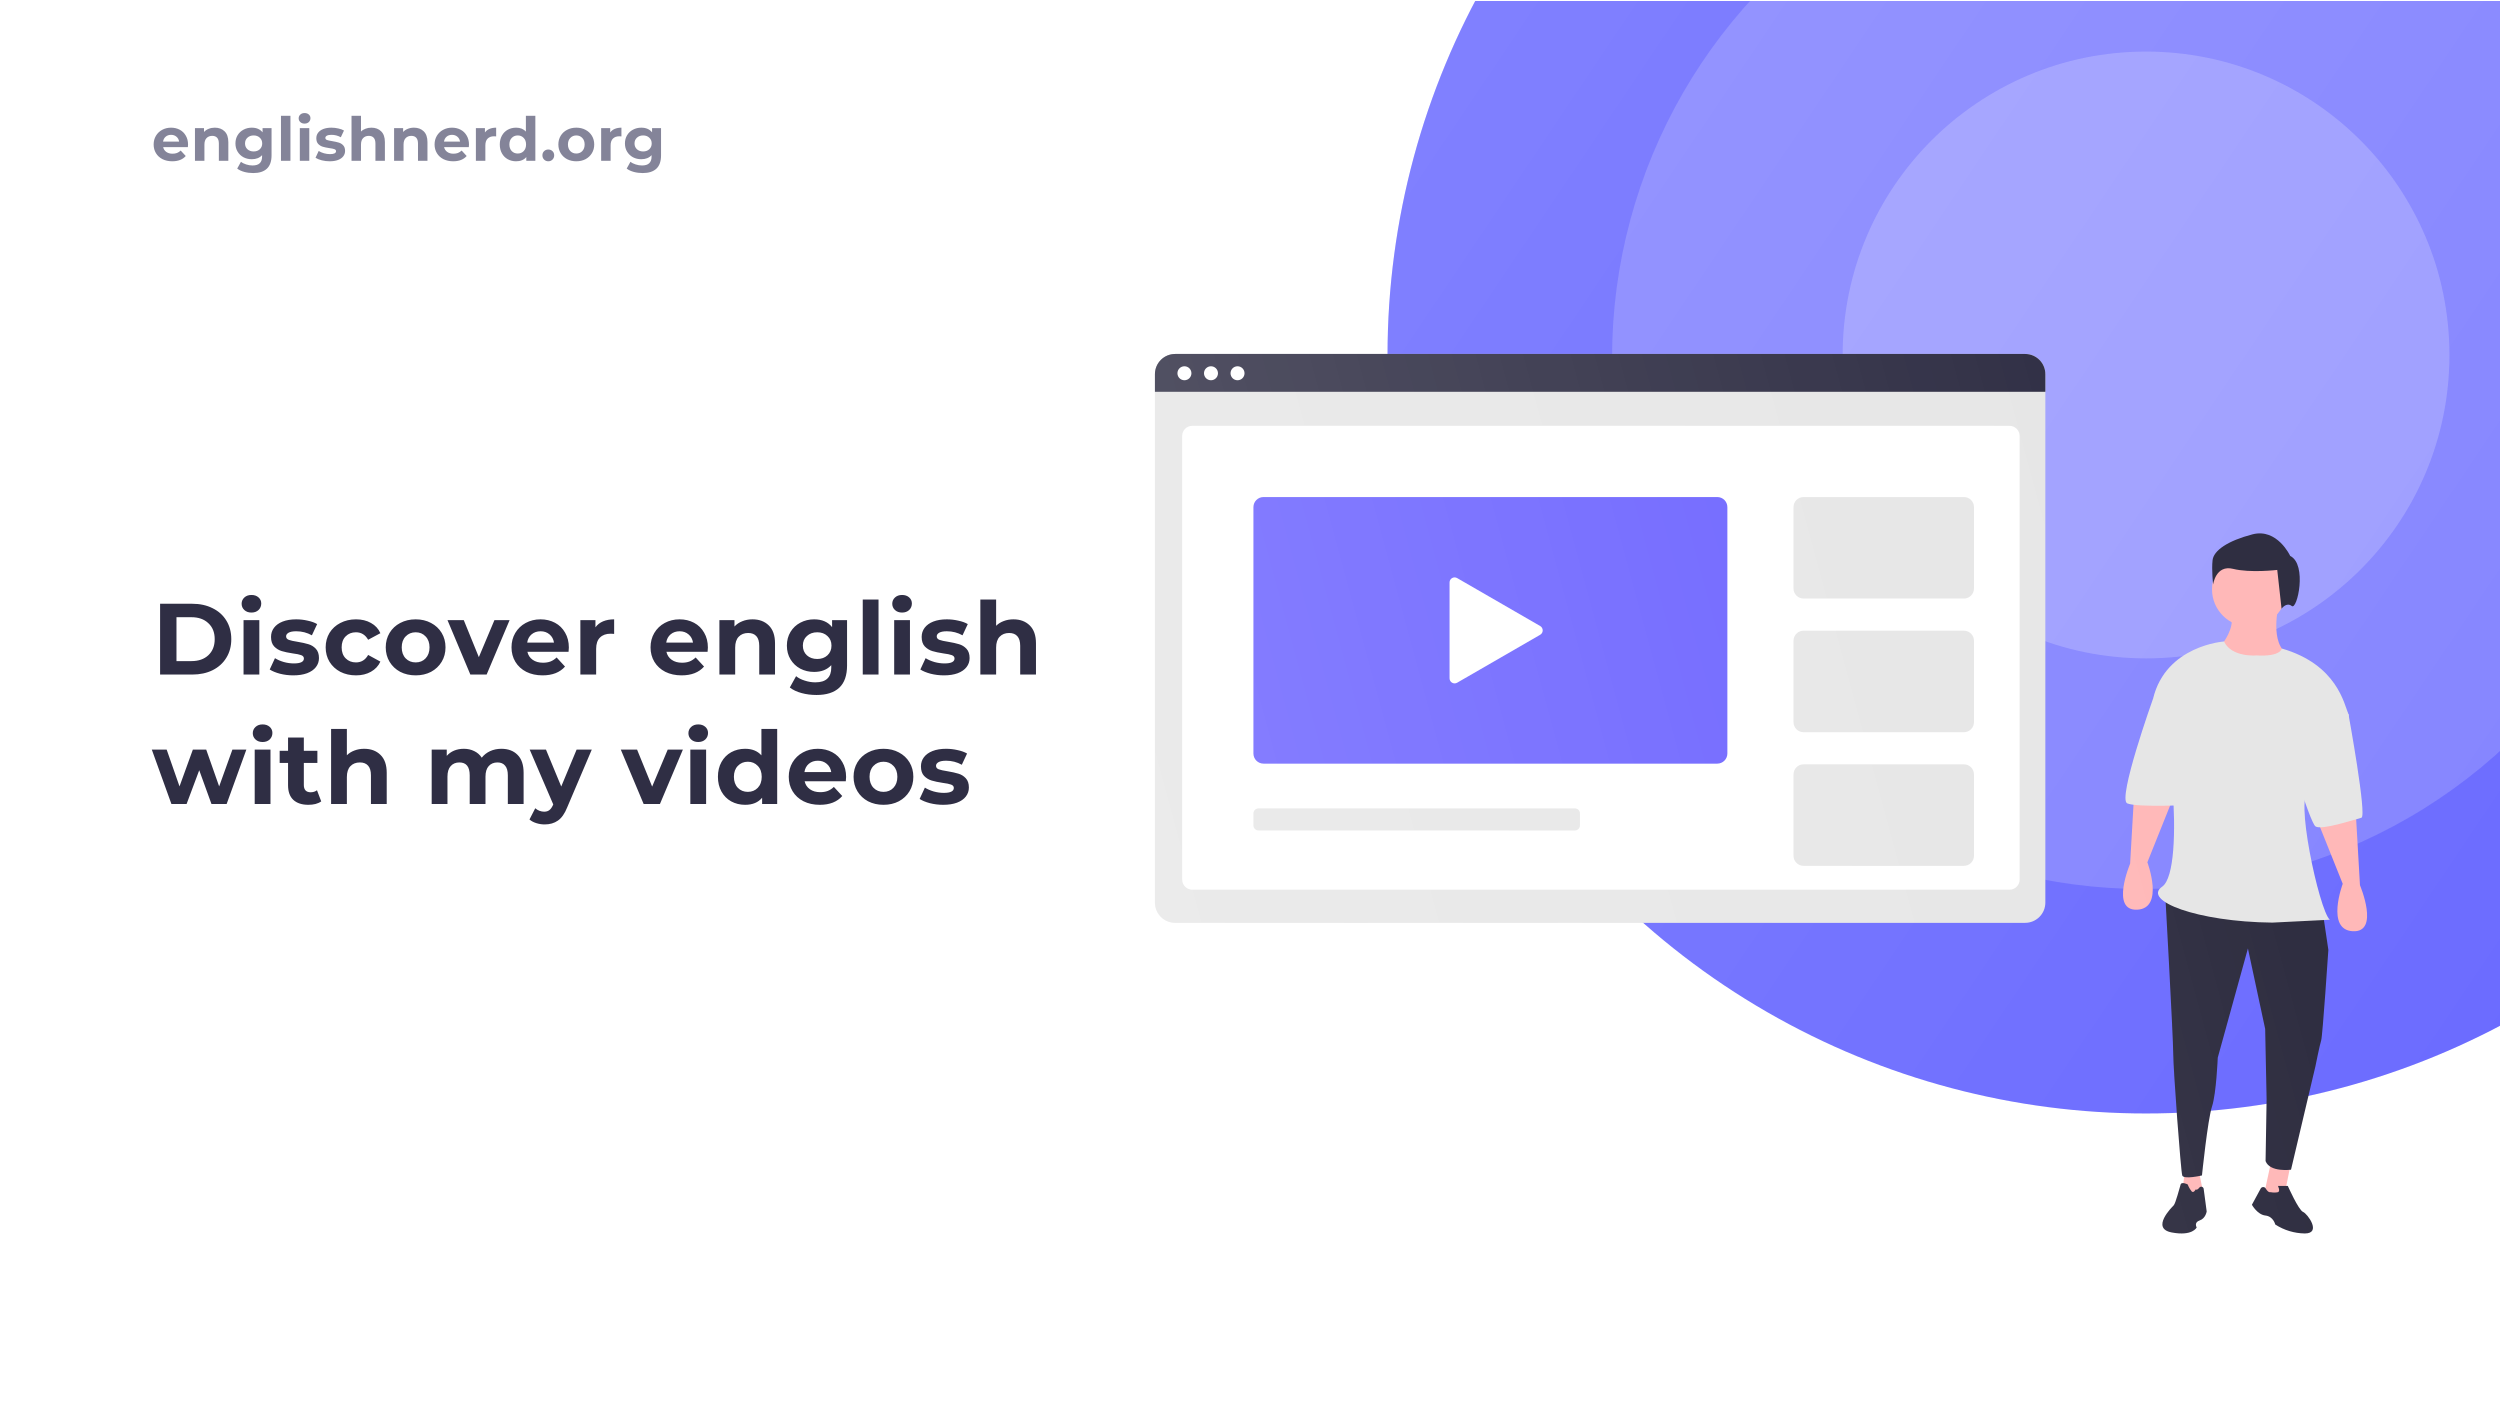 <svg width="1236" height="696" viewBox="0 0 1236 696" fill="none" xmlns="http://www.w3.org/2000/svg">
<g clip-path="url(#clip0)">
<rect width="1236" height="695" transform="translate(0 0.5)" fill="white"/>
<path d="M79.15 298.5H95.05C98.85 298.5 102.2 299.233 105.1 300.7C108.033 302.133 110.3 304.167 111.9 306.8C113.533 309.433 114.35 312.5 114.35 316C114.35 319.5 113.533 322.567 111.9 325.2C110.3 327.833 108.033 329.883 105.1 331.35C102.2 332.783 98.85 333.5 95.05 333.5H79.15V298.5ZM94.65 326.85C98.15 326.85 100.933 325.883 103 323.95C105.1 321.983 106.15 319.333 106.15 316C106.15 312.667 105.1 310.033 103 308.1C100.933 306.133 98.15 305.15 94.65 305.15H87.25V326.85H94.65ZM120.409 306.6H128.209V333.5H120.409V306.6ZM124.309 302.85C122.875 302.85 121.709 302.433 120.809 301.6C119.909 300.767 119.459 299.733 119.459 298.5C119.459 297.267 119.909 296.233 120.809 295.4C121.709 294.567 122.875 294.15 124.309 294.15C125.742 294.15 126.909 294.55 127.809 295.35C128.709 296.15 129.159 297.15 129.159 298.35C129.159 299.65 128.709 300.733 127.809 301.6C126.909 302.433 125.742 302.85 124.309 302.85ZM144.998 333.9C142.764 333.9 140.581 333.633 138.448 333.1C136.314 332.533 134.614 331.833 133.348 331L135.948 325.4C137.148 326.167 138.598 326.8 140.298 327.3C141.998 327.767 143.664 328 145.298 328C148.598 328 150.248 327.183 150.248 325.55C150.248 324.783 149.798 324.233 148.898 323.9C147.998 323.567 146.614 323.283 144.748 323.05C142.548 322.717 140.731 322.333 139.298 321.9C137.864 321.467 136.614 320.7 135.548 319.6C134.514 318.5 133.998 316.933 133.998 314.9C133.998 313.2 134.481 311.7 135.448 310.4C136.448 309.067 137.881 308.033 139.748 307.3C141.648 306.567 143.881 306.2 146.448 306.2C148.348 306.2 150.231 306.417 152.098 306.85C153.998 307.25 155.564 307.817 156.798 308.55L154.198 314.1C151.831 312.767 149.248 312.1 146.448 312.1C144.781 312.1 143.531 312.333 142.698 312.8C141.864 313.267 141.448 313.867 141.448 314.6C141.448 315.433 141.898 316.017 142.798 316.35C143.698 316.683 145.131 317 147.098 317.3C149.298 317.667 151.098 318.067 152.498 318.5C153.898 318.9 155.114 319.65 156.148 320.75C157.181 321.85 157.698 323.383 157.698 325.35C157.698 327.017 157.198 328.5 156.198 329.8C155.198 331.1 153.731 332.117 151.798 332.85C149.898 333.55 147.631 333.9 144.998 333.9ZM176.01 333.9C173.143 333.9 170.56 333.317 168.26 332.15C165.993 330.95 164.21 329.3 162.91 327.2C161.643 325.1 161.01 322.717 161.01 320.05C161.01 317.383 161.643 315 162.91 312.9C164.21 310.8 165.993 309.167 168.26 308C170.56 306.8 173.143 306.2 176.01 306.2C178.843 306.2 181.31 306.8 183.41 308C185.543 309.167 187.093 310.85 188.06 313.05L182.01 316.3C180.61 313.833 178.593 312.6 175.96 312.6C173.927 312.6 172.243 313.267 170.91 314.6C169.577 315.933 168.91 317.75 168.91 320.05C168.91 322.35 169.577 324.167 170.91 325.5C172.243 326.833 173.927 327.5 175.96 327.5C178.627 327.5 180.643 326.267 182.01 323.8L188.06 327.1C187.093 329.233 185.543 330.9 183.41 332.1C181.31 333.3 178.843 333.9 176.01 333.9ZM205.509 333.9C202.676 333.9 200.126 333.317 197.859 332.15C195.626 330.95 193.876 329.3 192.609 327.2C191.343 325.1 190.709 322.717 190.709 320.05C190.709 317.383 191.343 315 192.609 312.9C193.876 310.8 195.626 309.167 197.859 308C200.126 306.8 202.676 306.2 205.509 306.2C208.343 306.2 210.876 306.8 213.109 308C215.343 309.167 217.093 310.8 218.359 312.9C219.626 315 220.259 317.383 220.259 320.05C220.259 322.717 219.626 325.1 218.359 327.2C217.093 329.3 215.343 330.95 213.109 332.15C210.876 333.317 208.343 333.9 205.509 333.9ZM205.509 327.5C207.509 327.5 209.143 326.833 210.409 325.5C211.709 324.133 212.359 322.317 212.359 320.05C212.359 317.783 211.709 315.983 210.409 314.65C209.143 313.283 207.509 312.6 205.509 312.6C203.509 312.6 201.859 313.283 200.559 314.65C199.259 315.983 198.609 317.783 198.609 320.05C198.609 322.317 199.259 324.133 200.559 325.5C201.859 326.833 203.509 327.5 205.509 327.5ZM251.941 306.6L240.591 333.5H232.541L221.241 306.6H229.291L236.741 324.9L244.441 306.6H251.941ZM281.241 320.15C281.241 320.25 281.191 320.95 281.091 322.25H260.741C261.108 323.917 261.974 325.233 263.341 326.2C264.708 327.167 266.408 327.65 268.441 327.65C269.841 327.65 271.074 327.45 272.141 327.05C273.241 326.617 274.258 325.95 275.191 325.05L279.341 329.55C276.808 332.45 273.108 333.9 268.241 333.9C265.208 333.9 262.524 333.317 260.191 332.15C257.858 330.95 256.058 329.3 254.791 327.2C253.524 325.1 252.891 322.717 252.891 320.05C252.891 317.417 253.508 315.05 254.741 312.95C256.008 310.817 257.724 309.167 259.891 308C262.091 306.8 264.541 306.2 267.241 306.2C269.874 306.2 272.258 306.767 274.391 307.9C276.524 309.033 278.191 310.667 279.391 312.8C280.624 314.9 281.241 317.35 281.241 320.15ZM267.291 312.1C265.524 312.1 264.041 312.6 262.841 313.6C261.641 314.6 260.908 315.967 260.641 317.7H273.891C273.624 316 272.891 314.65 271.691 313.65C270.491 312.617 269.024 312.1 267.291 312.1ZM294.384 310.15C295.317 308.85 296.567 307.867 298.134 307.2C299.734 306.533 301.567 306.2 303.634 306.2V313.4C302.767 313.333 302.184 313.3 301.884 313.3C299.651 313.3 297.901 313.933 296.634 315.2C295.367 316.433 294.734 318.3 294.734 320.8V333.5H286.934V306.6H294.384V310.15ZM349.977 320.15C349.977 320.25 349.927 320.95 349.827 322.25H329.477C329.844 323.917 330.711 325.233 332.077 326.2C333.444 327.167 335.144 327.65 337.177 327.65C338.577 327.65 339.811 327.45 340.877 327.05C341.977 326.617 342.994 325.95 343.927 325.05L348.077 329.55C345.544 332.45 341.844 333.9 336.977 333.9C333.944 333.9 331.261 333.317 328.927 332.15C326.594 330.95 324.794 329.3 323.527 327.2C322.261 325.1 321.627 322.717 321.627 320.05C321.627 317.417 322.244 315.05 323.477 312.95C324.744 310.817 326.461 309.167 328.627 308C330.827 306.8 333.277 306.2 335.977 306.2C338.611 306.2 340.994 306.767 343.127 307.9C345.261 309.033 346.927 310.667 348.127 312.8C349.361 314.9 349.977 317.35 349.977 320.15ZM336.027 312.1C334.261 312.1 332.777 312.6 331.577 313.6C330.377 314.6 329.644 315.967 329.377 317.7H342.627C342.361 316 341.627 314.65 340.427 313.65C339.227 312.617 337.761 312.1 336.027 312.1ZM372.02 306.2C375.354 306.2 378.037 307.2 380.07 309.2C382.137 311.2 383.17 314.167 383.17 318.1V333.5H375.37V319.3C375.37 317.167 374.904 315.583 373.97 314.55C373.037 313.483 371.687 312.95 369.92 312.95C367.954 312.95 366.387 313.567 365.22 314.8C364.054 316 363.47 317.8 363.47 320.2V333.5H355.67V306.6H363.12V309.75C364.154 308.617 365.437 307.75 366.97 307.15C368.504 306.517 370.187 306.2 372.02 306.2ZM418.784 306.6V329C418.784 333.933 417.5 337.6 414.934 340C412.367 342.4 408.617 343.6 403.684 343.6C401.084 343.6 398.617 343.283 396.284 342.65C393.95 342.017 392.017 341.1 390.484 339.9L393.584 334.3C394.717 335.233 396.15 335.967 397.884 336.5C399.617 337.067 401.35 337.35 403.084 337.35C405.784 337.35 407.767 336.733 409.034 335.5C410.334 334.3 410.984 332.467 410.984 330V328.85C408.95 331.083 406.117 332.2 402.484 332.2C400.017 332.2 397.75 331.667 395.684 330.6C393.65 329.5 392.034 327.967 390.834 326C389.634 324.033 389.034 321.767 389.034 319.2C389.034 316.633 389.634 314.367 390.834 312.4C392.034 310.433 393.65 308.917 395.684 307.85C397.75 306.75 400.017 306.2 402.484 306.2C406.384 306.2 409.35 307.483 411.384 310.05V306.6H418.784ZM404.034 325.8C406.1 325.8 407.784 325.2 409.084 324C410.417 322.767 411.084 321.167 411.084 319.2C411.084 317.233 410.417 315.65 409.084 314.45C407.784 313.217 406.1 312.6 404.034 312.6C401.967 312.6 400.267 313.217 398.934 314.45C397.6 315.65 396.934 317.233 396.934 319.2C396.934 321.167 397.6 322.767 398.934 324C400.267 325.2 401.967 325.8 404.034 325.8ZM426.543 296.4H434.343V333.5H426.543V296.4ZM442.082 306.6H449.882V333.5H442.082V306.6ZM445.982 302.85C444.549 302.85 443.382 302.433 442.482 301.6C441.582 300.767 441.132 299.733 441.132 298.5C441.132 297.267 441.582 296.233 442.482 295.4C443.382 294.567 444.549 294.15 445.982 294.15C447.416 294.15 448.582 294.55 449.482 295.35C450.382 296.15 450.832 297.15 450.832 298.35C450.832 299.65 450.382 300.733 449.482 301.6C448.582 302.433 447.416 302.85 445.982 302.85ZM466.671 333.9C464.438 333.9 462.255 333.633 460.121 333.1C457.988 332.533 456.288 331.833 455.021 331L457.621 325.4C458.821 326.167 460.271 326.8 461.971 327.3C463.671 327.767 465.338 328 466.971 328C470.271 328 471.921 327.183 471.921 325.55C471.921 324.783 471.471 324.233 470.571 323.9C469.671 323.567 468.288 323.283 466.421 323.05C464.221 322.717 462.405 322.333 460.971 321.9C459.538 321.467 458.288 320.7 457.221 319.6C456.188 318.5 455.671 316.933 455.671 314.9C455.671 313.2 456.155 311.7 457.121 310.4C458.121 309.067 459.555 308.033 461.421 307.3C463.321 306.567 465.555 306.2 468.121 306.2C470.021 306.2 471.905 306.417 473.771 306.85C475.671 307.25 477.238 307.817 478.471 308.55L475.871 314.1C473.505 312.767 470.921 312.1 468.121 312.1C466.455 312.1 465.205 312.333 464.371 312.8C463.538 313.267 463.121 313.867 463.121 314.6C463.121 315.433 463.571 316.017 464.471 316.35C465.371 316.683 466.805 317 468.771 317.3C470.971 317.667 472.771 318.067 474.171 318.5C475.571 318.9 476.788 319.65 477.821 320.75C478.855 321.85 479.371 323.383 479.371 325.35C479.371 327.017 478.871 328.5 477.871 329.8C476.871 331.1 475.405 332.117 473.471 332.85C471.571 333.55 469.305 333.9 466.671 333.9ZM501.034 306.2C504.367 306.2 507.051 307.2 509.084 309.2C511.151 311.2 512.184 314.167 512.184 318.1V333.5H504.384V319.3C504.384 317.167 503.917 315.583 502.984 314.55C502.051 313.483 500.701 312.95 498.934 312.95C496.967 312.95 495.401 313.567 494.234 314.8C493.067 316 492.484 317.8 492.484 320.2V333.5H484.684V296.4H492.484V309.4C493.517 308.367 494.767 307.583 496.234 307.05C497.701 306.483 499.301 306.2 501.034 306.2ZM121.8 370.6L112.05 397.5H104.55L98.5 380.8L92.25 397.5H84.75L75.05 370.6H82.4L88.75 388.8L95.35 370.6H101.95L108.35 388.8L114.9 370.6H121.8ZM125.926 370.6H133.726V397.5H125.926V370.6ZM129.826 366.85C128.393 366.85 127.226 366.433 126.326 365.6C125.426 364.767 124.976 363.733 124.976 362.5C124.976 361.267 125.426 360.233 126.326 359.4C127.226 358.567 128.393 358.15 129.826 358.15C131.26 358.15 132.426 358.55 133.326 359.35C134.226 360.15 134.676 361.15 134.676 362.35C134.676 363.65 134.226 364.733 133.326 365.6C132.426 366.433 131.26 366.85 129.826 366.85ZM158.815 396.2C158.049 396.767 157.099 397.2 155.965 397.5C154.865 397.767 153.699 397.9 152.465 397.9C149.265 397.9 146.782 397.083 145.015 395.45C143.282 393.817 142.415 391.417 142.415 388.25V377.2H138.265V371.2H142.415V364.65H150.215V371.2H156.915V377.2H150.215V388.15C150.215 389.283 150.499 390.167 151.065 390.8C151.665 391.4 152.499 391.7 153.565 391.7C154.799 391.7 155.849 391.367 156.715 390.7L158.815 396.2ZM180.044 370.2C183.377 370.2 186.06 371.2 188.094 373.2C190.16 375.2 191.194 378.167 191.194 382.1V397.5H183.394V383.3C183.394 381.167 182.927 379.583 181.994 378.55C181.06 377.483 179.71 376.95 177.944 376.95C175.977 376.95 174.41 377.567 173.244 378.8C172.077 380 171.494 381.8 171.494 384.2V397.5H163.694V360.4H171.494V373.4C172.527 372.367 173.777 371.583 175.244 371.05C176.71 370.483 178.31 370.2 180.044 370.2ZM247.874 370.2C251.241 370.2 253.908 371.2 255.874 373.2C257.874 375.167 258.874 378.133 258.874 382.1V397.5H251.074V383.3C251.074 381.167 250.624 379.583 249.724 378.55C248.858 377.483 247.608 376.95 245.974 376.95C244.141 376.95 242.691 377.55 241.624 378.75C240.558 379.917 240.024 381.667 240.024 384V397.5H232.224V383.3C232.224 379.067 230.524 376.95 227.124 376.95C225.324 376.95 223.891 377.55 222.824 378.75C221.758 379.917 221.224 381.667 221.224 384V397.5H213.424V370.6H220.874V373.7C221.874 372.567 223.091 371.7 224.524 371.1C225.991 370.5 227.591 370.2 229.324 370.2C231.224 370.2 232.941 370.583 234.474 371.35C236.008 372.083 237.241 373.167 238.174 374.6C239.274 373.2 240.658 372.117 242.324 371.35C244.024 370.583 245.874 370.2 247.874 370.2ZM292.577 370.6L280.427 399.15C279.194 402.25 277.661 404.433 275.827 405.7C274.027 406.967 271.844 407.6 269.277 407.6C267.877 407.6 266.494 407.383 265.127 406.95C263.761 406.517 262.644 405.917 261.777 405.15L264.627 399.6C265.227 400.133 265.911 400.55 266.677 400.85C267.477 401.15 268.261 401.3 269.027 401.3C270.094 401.3 270.961 401.033 271.627 400.5C272.294 400 272.894 399.15 273.427 397.95L273.527 397.7L261.877 370.6H269.927L277.477 388.85L285.077 370.6H292.577ZM337.62 370.6L326.27 397.5H318.22L306.92 370.6H314.97L322.42 388.9L330.12 370.6H337.62ZM341.303 370.6H349.103V397.5H341.303V370.6ZM345.203 366.85C343.77 366.85 342.603 366.433 341.703 365.6C340.803 364.767 340.353 363.733 340.353 362.5C340.353 361.267 340.803 360.233 341.703 359.4C342.603 358.567 343.77 358.15 345.203 358.15C346.636 358.15 347.803 358.55 348.703 359.35C349.603 360.15 350.053 361.15 350.053 362.35C350.053 363.65 349.603 364.733 348.703 365.6C347.803 366.433 346.636 366.85 345.203 366.85ZM384.242 360.4V397.5H376.792V394.4C374.859 396.733 372.059 397.9 368.392 397.9C365.859 397.9 363.559 397.333 361.492 396.2C359.459 395.067 357.859 393.45 356.692 391.35C355.526 389.25 354.942 386.817 354.942 384.05C354.942 381.283 355.526 378.85 356.692 376.75C357.859 374.65 359.459 373.033 361.492 371.9C363.559 370.767 365.859 370.2 368.392 370.2C371.826 370.2 374.509 371.283 376.442 373.45V360.4H384.242ZM369.742 391.5C371.709 391.5 373.342 390.833 374.642 389.5C375.942 388.133 376.592 386.317 376.592 384.05C376.592 381.783 375.942 379.983 374.642 378.65C373.342 377.283 371.709 376.6 369.742 376.6C367.742 376.6 366.092 377.283 364.792 378.65C363.492 379.983 362.842 381.783 362.842 384.05C362.842 386.317 363.492 388.133 364.792 389.5C366.092 390.833 367.742 391.5 369.742 391.5ZM418.311 384.15C418.311 384.25 418.261 384.95 418.161 386.25H397.811C398.178 387.917 399.045 389.233 400.411 390.2C401.778 391.167 403.478 391.65 405.511 391.65C406.911 391.65 408.145 391.45 409.211 391.05C410.311 390.617 411.328 389.95 412.261 389.05L416.411 393.55C413.878 396.45 410.178 397.9 405.311 397.9C402.278 397.9 399.595 397.317 397.261 396.15C394.928 394.95 393.128 393.3 391.861 391.2C390.595 389.1 389.961 386.717 389.961 384.05C389.961 381.417 390.578 379.05 391.811 376.95C393.078 374.817 394.795 373.167 396.961 372C399.161 370.8 401.611 370.2 404.311 370.2C406.945 370.2 409.328 370.767 411.461 371.9C413.595 373.033 415.261 374.667 416.461 376.8C417.695 378.9 418.311 381.35 418.311 384.15ZM404.361 376.1C402.595 376.1 401.111 376.6 399.911 377.6C398.711 378.6 397.978 379.967 397.711 381.7H410.961C410.695 380 409.961 378.65 408.761 377.65C407.561 376.617 406.095 376.1 404.361 376.1ZM436.804 397.9C433.971 397.9 431.421 397.317 429.154 396.15C426.921 394.95 425.171 393.3 423.904 391.2C422.638 389.1 422.004 386.717 422.004 384.05C422.004 381.383 422.638 379 423.904 376.9C425.171 374.8 426.921 373.167 429.154 372C431.421 370.8 433.971 370.2 436.804 370.2C439.638 370.2 442.171 370.8 444.404 372C446.638 373.167 448.388 374.8 449.654 376.9C450.921 379 451.554 381.383 451.554 384.05C451.554 386.717 450.921 389.1 449.654 391.2C448.388 393.3 446.638 394.95 444.404 396.15C442.171 397.317 439.638 397.9 436.804 397.9ZM436.804 391.5C438.804 391.5 440.438 390.833 441.704 389.5C443.004 388.133 443.654 386.317 443.654 384.05C443.654 381.783 443.004 379.983 441.704 378.65C440.438 377.283 438.804 376.6 436.804 376.6C434.804 376.6 433.154 377.283 431.854 378.65C430.554 379.983 429.904 381.783 429.904 384.05C429.904 386.317 430.554 388.133 431.854 389.5C433.154 390.833 434.804 391.5 436.804 391.5ZM466.318 397.9C464.085 397.9 461.901 397.633 459.768 397.1C457.635 396.533 455.935 395.833 454.668 395L457.268 389.4C458.468 390.167 459.918 390.8 461.618 391.3C463.318 391.767 464.985 392 466.618 392C469.918 392 471.568 391.183 471.568 389.55C471.568 388.783 471.118 388.233 470.218 387.9C469.318 387.567 467.935 387.283 466.068 387.05C463.868 386.717 462.051 386.333 460.618 385.9C459.185 385.467 457.935 384.7 456.868 383.6C455.835 382.5 455.318 380.933 455.318 378.9C455.318 377.2 455.801 375.7 456.768 374.4C457.768 373.067 459.201 372.033 461.068 371.3C462.968 370.567 465.201 370.2 467.768 370.2C469.668 370.2 471.551 370.417 473.418 370.85C475.318 371.25 476.885 371.817 478.118 372.55L475.518 378.1C473.151 376.767 470.568 376.1 467.768 376.1C466.101 376.1 464.851 376.333 464.018 376.8C463.185 377.267 462.768 377.867 462.768 378.6C462.768 379.433 463.218 380.017 464.118 380.35C465.018 380.683 466.451 381 468.418 381.3C470.618 381.667 472.418 382.067 473.818 382.5C475.218 382.9 476.435 383.65 477.468 384.75C478.501 385.85 479.018 387.383 479.018 389.35C479.018 391.017 478.518 392.5 477.518 393.8C476.518 395.1 475.051 396.117 473.118 396.85C471.218 397.55 468.951 397.9 466.318 397.9Z" fill="#2F2E44"/>
<path d="M92.97 71.49C92.97 71.55 92.94 71.97 92.88 72.75H80.67C80.89 73.75 81.41 74.54 82.23 75.12C83.05 75.7 84.07 75.99 85.29 75.99C86.13 75.99 86.87 75.87 87.51 75.63C88.17 75.37 88.78 74.97 89.34 74.43L91.83 77.13C90.31 78.87 88.09 79.74 85.17 79.74C83.35 79.74 81.74 79.39 80.34 78.69C78.94 77.97 77.86 76.98 77.1 75.72C76.34 74.46 75.96 73.03 75.96 71.43C75.96 69.85 76.33 68.43 77.07 67.17C77.83 65.89 78.86 64.9 80.16 64.2C81.48 63.48 82.95 63.12 84.57 63.12C86.15 63.12 87.58 63.46 88.86 64.14C90.14 64.82 91.14 65.8 91.86 67.08C92.6 68.34 92.97 69.81 92.97 71.49ZM84.6 66.66C83.54 66.66 82.65 66.96 81.93 67.56C81.21 68.16 80.77 68.98 80.61 70.02H88.56C88.4 69 87.96 68.19 87.24 67.59C86.52 66.97 85.64 66.66 84.6 66.66ZM106.196 63.12C108.196 63.12 109.806 63.72 111.026 64.92C112.266 66.12 112.886 67.9 112.886 70.26V79.5H108.206V70.98C108.206 69.7 107.926 68.75 107.366 68.13C106.806 67.49 105.996 67.17 104.936 67.17C103.756 67.17 102.816 67.54 102.116 68.28C101.416 69 101.066 70.08 101.066 71.52V79.5H96.386V63.36H100.856V65.25C101.476 64.57 102.246 64.05 103.166 63.69C104.086 63.31 105.096 63.12 106.196 63.12ZM134.254 63.36V76.8C134.254 79.76 133.484 81.96 131.944 83.4C130.404 84.84 128.154 85.56 125.194 85.56C123.634 85.56 122.154 85.37 120.754 84.99C119.354 84.61 118.194 84.06 117.274 83.34L119.134 79.98C119.814 80.54 120.674 80.98 121.714 81.3C122.754 81.64 123.794 81.81 124.834 81.81C126.454 81.81 127.644 81.44 128.404 80.7C129.184 79.98 129.574 78.88 129.574 77.4V76.71C128.354 78.05 126.654 78.72 124.474 78.72C122.994 78.72 121.634 78.4 120.394 77.76C119.174 77.1 118.204 76.18 117.484 75C116.764 73.82 116.404 72.46 116.404 70.92C116.404 69.38 116.764 68.02 117.484 66.84C118.204 65.66 119.174 64.75 120.394 64.11C121.634 63.45 122.994 63.12 124.474 63.12C126.814 63.12 128.594 63.89 129.814 65.43V63.36H134.254ZM125.404 74.88C126.644 74.88 127.654 74.52 128.434 73.8C129.234 73.06 129.634 72.1 129.634 70.92C129.634 69.74 129.234 68.79 128.434 68.07C127.654 67.33 126.644 66.96 125.404 66.96C124.164 66.96 123.144 67.33 122.344 68.07C121.544 68.79 121.144 69.74 121.144 70.92C121.144 72.1 121.544 73.06 122.344 73.8C123.144 74.52 124.164 74.88 125.404 74.88ZM138.91 57.24H143.59V79.5H138.91V57.24ZM148.233 63.36H152.913V79.5H148.233V63.36ZM150.573 61.11C149.713 61.11 149.013 60.86 148.473 60.36C147.933 59.86 147.663 59.24 147.663 58.5C147.663 57.76 147.933 57.14 148.473 56.64C149.013 56.14 149.713 55.89 150.573 55.89C151.433 55.89 152.133 56.13 152.673 56.61C153.213 57.09 153.483 57.69 153.483 58.41C153.483 59.19 153.213 59.84 152.673 60.36C152.133 60.86 151.433 61.11 150.573 61.11ZM162.986 79.74C161.646 79.74 160.336 79.58 159.056 79.26C157.776 78.92 156.756 78.5 155.996 78L157.556 74.64C158.276 75.1 159.146 75.48 160.166 75.78C161.186 76.06 162.186 76.2 163.166 76.2C165.146 76.2 166.136 75.71 166.136 74.73C166.136 74.27 165.866 73.94 165.326 73.74C164.786 73.54 163.956 73.37 162.836 73.23C161.516 73.03 160.426 72.8 159.566 72.54C158.706 72.28 157.956 71.82 157.316 71.16C156.696 70.5 156.386 69.56 156.386 68.34C156.386 67.32 156.676 66.42 157.256 65.64C157.856 64.84 158.716 64.22 159.836 63.78C160.976 63.34 162.316 63.12 163.856 63.12C164.996 63.12 166.126 63.25 167.246 63.51C168.386 63.75 169.326 64.09 170.066 64.53L168.506 67.86C167.086 67.06 165.536 66.66 163.856 66.66C162.856 66.66 162.106 66.8 161.606 67.08C161.106 67.36 160.856 67.72 160.856 68.16C160.856 68.66 161.126 69.01 161.666 69.21C162.206 69.41 163.066 69.6 164.246 69.78C165.566 70 166.646 70.24 167.486 70.5C168.326 70.74 169.056 71.19 169.676 71.85C170.296 72.51 170.606 73.43 170.606 74.61C170.606 75.61 170.306 76.5 169.706 77.28C169.106 78.06 168.226 78.67 167.066 79.11C165.926 79.53 164.566 79.74 162.986 79.74ZM183.604 63.12C185.604 63.12 187.214 63.72 188.434 64.92C189.674 66.12 190.294 67.9 190.294 70.26V79.5H185.614V70.98C185.614 69.7 185.334 68.75 184.774 68.13C184.214 67.49 183.404 67.17 182.344 67.17C181.164 67.17 180.224 67.54 179.524 68.28C178.824 69 178.474 70.08 178.474 71.52V79.5H173.794V57.24H178.474V65.04C179.094 64.42 179.844 63.95 180.724 63.63C181.604 63.29 182.564 63.12 183.604 63.12ZM204.646 63.12C206.646 63.12 208.256 63.72 209.476 64.92C210.716 66.12 211.336 67.9 211.336 70.26V79.5H206.656V70.98C206.656 69.7 206.376 68.75 205.816 68.13C205.256 67.49 204.446 67.17 203.386 67.17C202.206 67.17 201.266 67.54 200.566 68.28C199.866 69 199.516 70.08 199.516 71.52V79.5H194.836V63.36H199.306V65.25C199.926 64.57 200.696 64.05 201.616 63.69C202.536 63.31 203.546 63.12 204.646 63.12ZM231.864 71.49C231.864 71.55 231.834 71.97 231.774 72.75H219.564C219.784 73.75 220.304 74.54 221.124 75.12C221.944 75.7 222.964 75.99 224.184 75.99C225.024 75.99 225.764 75.87 226.404 75.63C227.064 75.37 227.674 74.97 228.234 74.43L230.724 77.13C229.204 78.87 226.984 79.74 224.064 79.74C222.244 79.74 220.634 79.39 219.234 78.69C217.834 77.97 216.754 76.98 215.994 75.72C215.234 74.46 214.854 73.03 214.854 71.43C214.854 69.85 215.224 68.43 215.964 67.17C216.724 65.89 217.754 64.9 219.054 64.2C220.374 63.48 221.844 63.12 223.464 63.12C225.044 63.12 226.474 63.46 227.754 64.14C229.034 64.82 230.034 65.8 230.754 67.08C231.494 68.34 231.864 69.81 231.864 71.49ZM223.494 66.66C222.434 66.66 221.544 66.96 220.824 67.56C220.104 68.16 219.664 68.98 219.504 70.02H227.454C227.294 69 226.854 68.19 226.134 67.59C225.414 66.97 224.534 66.66 223.494 66.66ZM239.75 65.49C240.31 64.71 241.06 64.12 242 63.72C242.96 63.32 244.06 63.12 245.3 63.12V67.44C244.78 67.4 244.43 67.38 244.25 67.38C242.91 67.38 241.86 67.76 241.1 68.52C240.34 69.26 239.96 70.38 239.96 71.88V79.5H235.28V63.36H239.75V65.49ZM264.676 57.24V79.5H260.206V77.64C259.046 79.04 257.366 79.74 255.166 79.74C253.646 79.74 252.266 79.4 251.026 78.72C249.806 78.04 248.846 77.07 248.146 75.81C247.446 74.55 247.096 73.09 247.096 71.43C247.096 69.77 247.446 68.31 248.146 67.05C248.846 65.79 249.806 64.82 251.026 64.14C252.266 63.46 253.646 63.12 255.166 63.12C257.226 63.12 258.836 63.77 259.996 65.07V57.24H264.676ZM255.976 75.9C257.156 75.9 258.136 75.5 258.916 74.7C259.696 73.88 260.086 72.79 260.086 71.43C260.086 70.07 259.696 68.99 258.916 68.19C258.136 67.37 257.156 66.96 255.976 66.96C254.776 66.96 253.786 67.37 253.006 68.19C252.226 68.99 251.836 70.07 251.836 71.43C251.836 72.79 252.226 73.88 253.006 74.7C253.786 75.5 254.776 75.9 255.976 75.9ZM271.078 79.74C270.258 79.74 269.568 79.46 269.008 78.9C268.448 78.34 268.168 77.64 268.168 76.8C268.168 75.94 268.448 75.25 269.008 74.73C269.568 74.19 270.258 73.92 271.078 73.92C271.898 73.92 272.588 74.19 273.148 74.73C273.708 75.25 273.988 75.94 273.988 76.8C273.988 77.64 273.708 78.34 273.148 78.9C272.588 79.46 271.898 79.74 271.078 79.74ZM284.934 79.74C283.234 79.74 281.704 79.39 280.344 78.69C279.004 77.97 277.954 76.98 277.194 75.72C276.434 74.46 276.054 73.03 276.054 71.43C276.054 69.83 276.434 68.4 277.194 67.14C277.954 65.88 279.004 64.9 280.344 64.2C281.704 63.48 283.234 63.12 284.934 63.12C286.634 63.12 288.154 63.48 289.494 64.2C290.834 64.9 291.884 65.88 292.644 67.14C293.404 68.4 293.784 69.83 293.784 71.43C293.784 73.03 293.404 74.46 292.644 75.72C291.884 76.98 290.834 77.97 289.494 78.69C288.154 79.39 286.634 79.74 284.934 79.74ZM284.934 75.9C286.134 75.9 287.114 75.5 287.874 74.7C288.654 73.88 289.044 72.79 289.044 71.43C289.044 70.07 288.654 68.99 287.874 68.19C287.114 67.37 286.134 66.96 284.934 66.96C283.734 66.96 282.744 67.37 281.964 68.19C281.184 68.99 280.794 70.07 280.794 71.43C280.794 72.79 281.184 73.88 281.964 74.7C282.744 75.5 283.734 75.9 284.934 75.9ZM301.682 65.49C302.242 64.71 302.992 64.12 303.932 63.72C304.892 63.32 305.992 63.12 307.232 63.12V67.44C306.712 67.4 306.362 67.38 306.182 67.38C304.842 67.38 303.792 67.76 303.032 68.52C302.272 69.26 301.892 70.38 301.892 71.88V79.5H297.212V63.36H301.682V65.49ZM326.819 63.36V76.8C326.819 79.76 326.049 81.96 324.509 83.4C322.969 84.84 320.719 85.56 317.759 85.56C316.199 85.56 314.719 85.37 313.319 84.99C311.919 84.61 310.759 84.06 309.839 83.34L311.699 79.98C312.379 80.54 313.239 80.98 314.279 81.3C315.319 81.64 316.359 81.81 317.399 81.81C319.019 81.81 320.209 81.44 320.969 80.7C321.749 79.98 322.139 78.88 322.139 77.4V76.71C320.919 78.05 319.219 78.72 317.039 78.72C315.559 78.72 314.199 78.4 312.959 77.76C311.739 77.1 310.769 76.18 310.049 75C309.329 73.82 308.969 72.46 308.969 70.92C308.969 69.38 309.329 68.02 310.049 66.84C310.769 65.66 311.739 64.75 312.959 64.11C314.199 63.45 315.559 63.12 317.039 63.12C319.379 63.12 321.159 63.89 322.379 65.43V63.36H326.819ZM317.969 74.88C319.209 74.88 320.219 74.52 320.999 73.8C321.799 73.06 322.199 72.1 322.199 70.92C322.199 69.74 321.799 68.79 320.999 68.07C320.219 67.33 319.209 66.96 317.969 66.96C316.729 66.96 315.709 67.33 314.909 68.07C314.109 68.79 313.709 69.74 313.709 70.92C313.709 72.1 314.109 73.06 314.909 73.8C315.709 74.52 316.729 74.88 317.969 74.88Z" fill="#848499"/>
<circle cx="1061" cy="175.5" r="375" fill="#6666FF"/>
<circle cx="1059.5" cy="177" r="262.5" fill="#8080FF"/>
<ellipse cx="1061" cy="175.5" rx="150" ry="150" fill="#9999FF"/>
<circle cx="1061" cy="175.5" r="375" fill="url(#paint0_linear)"/>
<g filter="url(#filter0_d)">
<path d="M1077.27 589.728L1079.46 600.669L1068.52 602.857L1070.16 589.18L1077.27 589.728Z" fill="#FFB8B8"/>
<path d="M1122.06 587.737L1119.58 600.127L1109.39 600.373L1112.64 585.259L1122.06 587.737Z" fill="#FFB8B8"/>
<path d="M1138.3 460.458L1141.14 479.634C1141.14 479.634 1138.3 522.248 1137.59 524.378C1136.88 526.509 1134.75 537.162 1134.75 537.162L1122.68 588.299C1122.68 588.299 1112.23 589.719 1110.1 584.037L1110.61 553.498L1109.9 518.697L1101.37 478.924L1086.46 532.901C1086.46 532.901 1085.75 550.657 1083.62 557.049C1081.49 563.441 1078.65 591.139 1078.65 591.139C1078.65 591.139 1069.61 593.27 1068.9 591.139C1068.19 589.009 1064.44 538.583 1064.44 530.77C1064.44 522.958 1060.27 448.049 1060.27 448.049L1138.3 460.458Z" fill="#2F2E41"/>
<path d="M1112.66 599.42C1113.83 599.661 1115.04 599.661 1116.21 599.42C1117.54 598.976 1116.21 596.315 1116.21 596.315H1121.09C1121.09 596.315 1126.41 608.291 1128.63 609.178C1130.85 610.065 1137.94 619.824 1129.51 619.824C1124.31 619.757 1119.24 618.219 1114.88 615.388C1114.88 615.388 1113.99 611.396 1110 610.953C1106.01 610.509 1103.34 605.63 1103.34 605.63L1107.68 597.631C1107.8 597.405 1107.98 597.216 1108.2 597.085C1108.42 596.954 1108.68 596.884 1108.93 596.883C1109.19 596.883 1109.44 596.952 1109.67 597.082C1109.89 597.213 1110.07 597.4 1110.19 597.626C1110.8 598.69 1111.63 599.625 1112.66 599.42Z" fill="#2F2E41"/>
<path d="M1075.54 598.046C1075.54 598.046 1074.55 600.025 1073.56 599.035C1072.73 597.985 1072.06 596.818 1071.58 595.573C1071.58 595.573 1068.61 594.089 1068.12 595.573C1067.62 597.057 1065.64 604.971 1064.65 605.961C1063.66 606.95 1053.28 617.338 1063.66 619.317C1074.05 621.296 1076.03 616.844 1076.03 616.844C1076.03 616.844 1074.55 614.37 1077.51 613.381C1080.48 612.392 1080.98 608.929 1080.98 608.929L1079.49 597.748C1079.45 597.51 1079.35 597.287 1079.19 597.107C1079.03 596.927 1078.82 596.799 1078.59 596.739C1078.36 596.679 1078.11 596.69 1077.88 596.77C1077.66 596.85 1077.46 596.995 1077.32 597.188C1076.74 597.936 1076.1 598.424 1075.54 598.046Z" fill="#2F2E41"/>
<path d="M1154.64 410.743L1156.77 447.674C1156.77 447.674 1166.71 471.112 1153.22 470.401C1139.72 469.691 1148.25 446.964 1148.25 446.964L1135.04 414.003L1154.64 410.743Z" fill="#FFB8B8"/>
<path d="M1045.26 400.089L1043.13 437.021C1043.13 437.021 1033.19 460.458 1046.69 459.748C1060.18 459.038 1051.66 436.311 1051.66 436.311L1064.87 403.35L1045.26 400.089Z" fill="#FFB8B8"/>
<path d="M1102.08 319.834C1112.28 319.834 1120.55 311.567 1120.55 301.368C1120.55 291.17 1112.28 282.902 1102.08 282.902C1091.88 282.902 1083.62 291.17 1083.62 301.368C1083.62 311.567 1091.88 319.834 1102.08 319.834Z" fill="#FFB8B8"/>
<path d="M1116.64 308.826C1116.64 308.826 1111.67 328.712 1121.61 333.684C1131.56 338.655 1090.36 345.757 1087.52 333.684L1088.94 328.002C1088.94 328.002 1094.63 320.899 1093.2 314.507L1116.64 308.826Z" fill="#FFB8B8"/>
<path d="M1105.63 334.038C1105.63 334.038 1093.38 335.183 1089.56 327.153C1089.56 327.153 1060.89 329.067 1054.5 355.345C1061.92 355.557 1071.12 439.971 1058.96 448.384C1049.09 455.214 1075.99 465.733 1113.45 466.14L1141.86 464.72C1136.56 460.156 1123.88 400.766 1131.91 401.51C1131.91 401.51 1153.22 368.129 1151.09 363.158C1148.96 358.186 1145.55 338.583 1118.13 330.629C1118.13 330.629 1117.71 334.749 1105.63 334.038Z" fill="#E6E6E6"/>
<path d="M1141.86 351.084L1151.09 363.158C1151.09 363.158 1160.32 413.584 1157.48 414.294C1154.64 415.004 1137.59 420.686 1134.75 418.555C1131.91 416.425 1119.13 374.521 1119.13 374.521L1141.86 351.084Z" fill="#E6E6E6"/>
<path d="M1066.57 347.533L1054.5 355.345C1054.5 355.345 1036.74 405.061 1041.71 407.191C1046.69 409.322 1074.38 407.902 1074.38 407.902L1066.57 347.533Z" fill="#E6E6E6"/>
<path d="M1122.27 284.843C1122.27 284.843 1115.87 270.985 1103.61 274.183C1091.35 277.381 1084.42 282.178 1083.89 286.975C1083.36 291.772 1084.16 298.967 1084.16 298.967C1084.16 298.967 1085.49 289.107 1094.02 291.239C1102.55 293.371 1115.87 291.772 1115.87 291.772L1118 310.96C1118 310.96 1120.4 307.495 1123.07 309.627C1125.73 311.759 1130.8 289.107 1122.27 284.843Z" fill="#2F2E41"/>
<path d="M991.217 185H571C565.477 185 561 189.477 561 195V456.25C561 461.773 565.477 466.25 571 466.25H991.217C996.74 466.25 1001.22 461.773 1001.22 456.25V195C1001.22 189.477 996.74 185 991.217 185Z" fill="#E6E6E6"/>
<path d="M983.511 220.526H579.465C576.703 220.526 574.465 222.764 574.465 225.526V444.868C574.465 447.63 576.703 449.868 579.465 449.868H983.511C986.272 449.868 988.511 447.63 988.511 444.868V225.526C988.511 222.764 986.272 220.526 983.511 220.526Z" fill="white"/>
<path d="M561 195C561 189.477 565.477 185 571 185H991.217C996.74 185 1001.22 189.477 1001.22 195V203.702H561V195Z" fill="#2F2E44"/>
<path d="M575.584 197.997C577.494 197.997 579.042 196.449 579.042 194.539C579.042 192.629 577.494 191.081 575.584 191.081C573.674 191.081 572.126 192.629 572.126 194.539C572.126 196.449 573.674 197.997 575.584 197.997Z" fill="white"/>
<path d="M588.71 197.997C590.62 197.997 592.168 196.449 592.168 194.539C592.168 192.629 590.62 191.081 588.71 191.081C586.8 191.081 585.251 192.629 585.251 194.539C585.251 196.449 586.8 197.997 588.71 197.997Z" fill="white"/>
<path d="M601.835 197.997C603.745 197.997 605.293 196.449 605.293 194.539C605.293 192.629 603.745 191.081 601.835 191.081C599.925 191.081 598.377 192.629 598.377 194.539C598.377 196.449 599.925 197.997 601.835 197.997Z" fill="white"/>
<path d="M839.011 255.737H614.692C611.93 255.737 609.692 257.975 609.692 260.737V382.542C609.692 385.303 611.93 387.542 614.692 387.542H839.011C841.773 387.542 844.011 385.303 844.011 382.542V260.737C844.011 257.975 841.773 255.737 839.011 255.737Z" fill="#6C63FF"/>
<path d="M960.939 255.737H881.707C878.946 255.737 876.707 257.975 876.707 260.737V300.93C876.707 303.691 878.946 305.93 881.707 305.93H960.939C963.7 305.93 965.939 303.691 965.939 300.93V260.737C965.939 257.975 963.7 255.737 960.939 255.737Z" fill="#E6E6E6"/>
<path d="M960.939 321.81H881.707C878.946 321.81 876.707 324.048 876.707 326.81V367.003C876.707 369.764 878.946 372.003 881.707 372.003H960.939C963.7 372.003 965.939 369.764 965.939 367.003V326.81C965.939 324.048 963.7 321.81 960.939 321.81Z" fill="#E6E6E6"/>
<path d="M960.939 387.882H881.707C878.946 387.882 876.707 390.12 876.707 392.882V433.075C876.707 435.836 878.946 438.075 881.707 438.075H960.939C963.7 438.075 965.939 435.836 965.939 433.075V392.882C965.939 390.12 963.7 387.882 960.939 387.882Z" fill="#E6E6E6"/>
<path d="M768.627 409.679H612.192C610.811 409.679 609.692 410.798 609.692 412.179V418.078C609.692 419.458 610.811 420.578 612.192 420.578H768.627C770.008 420.578 771.127 419.458 771.127 418.078V412.179C771.127 410.798 770.008 409.679 768.627 409.679Z" fill="#E6E6E6"/>
<path d="M751.464 319.503C753.13 320.466 753.13 322.871 751.464 323.834L710.41 347.536C708.743 348.498 706.66 347.295 706.66 345.371L706.66 297.966C706.66 296.042 708.743 294.839 710.41 295.801L751.464 319.503Z" fill="white"/>
<path fill-rule="evenodd" clip-rule="evenodd" d="M571 185C565.477 185 561 189.477 561 195V203.702V456.25C561 461.773 565.477 466.25 571 466.25H991.217C996.74 466.25 1001.22 461.773 1001.22 456.25V203.702V195C1001.22 189.477 996.74 185 991.217 185H571ZM1103.61 274.183C1115.87 270.985 1122.27 284.843 1122.27 284.843C1130.79 289.107 1125.73 311.759 1123.07 309.627C1120.4 307.495 1118 310.96 1118 310.96L1117.98 310.766C1117.35 311.84 1116.6 312.844 1115.77 313.763C1115.16 318.647 1114.93 326.037 1118.13 330.633L1118.13 330.629C1142.33 337.652 1147.83 353.755 1150.25 360.852L1150.25 360.853L1150.25 360.855C1150.57 361.795 1150.84 362.576 1151.09 363.158C1151.18 363.378 1151.23 363.653 1151.24 363.979C1152.41 370.497 1160.11 413.637 1157.48 414.294C1156.99 414.416 1156.08 414.687 1154.89 415.04L1156.77 447.674C1156.77 447.674 1166.71 471.112 1153.22 470.402C1139.72 469.691 1148.25 446.964 1148.25 446.964L1137.05 419.03C1136 419.033 1135.2 418.892 1134.75 418.555C1133.81 417.844 1131.75 412.708 1129.43 406.178C1128.16 420.167 1137.5 460.969 1141.86 464.72L1138.96 464.865L1141.15 479.634C1141.15 479.634 1138.3 522.248 1137.59 524.379C1136.88 526.509 1134.75 537.163 1134.75 537.163L1122.68 588.299C1122.68 588.299 1122.4 588.336 1121.93 588.375L1120.34 596.315H1121.09C1121.09 596.315 1126.41 608.291 1128.63 609.178C1130.85 610.065 1137.94 619.824 1129.51 619.824C1124.31 619.757 1119.24 618.219 1114.88 615.388C1114.88 615.388 1113.99 611.396 1110 610.952C1106.01 610.509 1103.34 605.63 1103.34 605.63L1107.68 597.63C1107.8 597.405 1107.98 597.216 1108.2 597.085C1108.42 596.953 1108.68 596.884 1108.93 596.883C1109.19 596.883 1109.44 596.951 1109.67 597.082C1109.8 597.163 1109.93 597.267 1110.03 597.388L1112.32 586.729C1111.34 586.086 1110.54 585.214 1110.1 584.037L1110.61 553.498L1109.9 518.697L1101.37 478.924L1086.46 532.901C1086.46 532.901 1085.75 550.657 1083.62 557.049C1081.49 563.441 1078.65 591.14 1078.65 591.14C1078.65 591.14 1078.24 591.235 1077.6 591.365L1078.68 596.766C1078.88 596.834 1079.05 596.951 1079.19 597.107C1079.35 597.287 1079.45 597.51 1079.49 597.748L1080.98 608.929C1080.98 608.929 1080.48 612.391 1077.51 613.381C1074.55 614.37 1076.03 616.844 1076.03 616.844C1076.03 616.844 1074.05 621.296 1063.66 619.317C1053.28 617.338 1063.66 606.95 1064.65 605.961C1065.39 605.219 1066.69 600.583 1067.5 597.685L1067.5 597.683L1067.51 597.682L1067.51 597.681C1067.78 596.716 1067.99 595.943 1068.12 595.573C1068.31 595.003 1068.86 594.871 1069.47 594.924L1069.84 591.869C1069.36 591.72 1069.02 591.486 1068.9 591.14C1068.19 589.009 1064.44 538.583 1064.44 530.771C1064.44 524.547 1061.79 475.744 1060.71 456.151C1056.51 453.499 1055.58 450.725 1058.96 448.385C1064.17 444.776 1065.46 427.187 1064.64 408.258C1064.07 408.272 1063.48 408.285 1062.89 408.298L1051.66 436.311C1051.66 436.311 1060.18 459.038 1046.69 459.748C1033.19 460.458 1043.13 437.021 1043.13 437.021L1044.82 407.869C1043.45 407.699 1042.38 407.477 1041.71 407.192C1036.76 405.07 1054.34 355.785 1054.5 355.348L1054.5 355.345C1060.89 329.067 1089.56 327.154 1089.56 327.154C1090.7 325.511 1093.04 321.699 1093.39 317.663C1087.57 314.554 1083.62 308.423 1083.62 301.368C1083.62 300.048 1083.76 298.76 1084.02 297.518C1083.82 295.169 1083.51 290.444 1083.89 286.975C1084.42 282.178 1091.35 277.381 1103.61 274.183Z" fill="url(#paint1_linear)"/>
</g>
</g>
<defs>
<filter id="filter0_d" x="541" y="145" width="660" height="495" filterUnits="userSpaceOnUse" color-interpolation-filters="sRGB">
<feFlood flood-opacity="0" result="BackgroundImageFix"/>
<feColorMatrix in="SourceAlpha" type="matrix" values="0 0 0 0 0 0 0 0 0 0 0 0 0 0 0 0 0 0 127 0"/>
<feOffset dx="10" dy="-10"/>
<feGaussianBlur stdDeviation="15"/>
<feColorMatrix type="matrix" values="0 0 0 0 0.518 0 0 0 0 0.518 0 0 0 0 0.6 0 0 0 0.05 0"/>
<feBlend mode="normal" in2="BackgroundImageFix" result="effect1_dropShadow"/>
<feBlend mode="normal" in="SourceGraphic" in2="effect1_dropShadow" result="shape"/>
</filter>
<linearGradient id="paint0_linear" x1="686" y1="-199.5" x2="1549.99" y2="380.766" gradientUnits="userSpaceOnUse">
<stop stop-color="white" stop-opacity="0.2"/>
<stop offset="1" stop-color="white" stop-opacity="0"/>
</linearGradient>
<linearGradient id="paint1_linear" x1="561" y1="619.824" x2="1119.4" y2="468.631" gradientUnits="userSpaceOnUse">
<stop stop-color="white" stop-opacity="0.2"/>
<stop offset="1" stop-color="white" stop-opacity="0"/>
</linearGradient>
<clipPath id="clip0">
<rect width="1236" height="695" fill="white" transform="translate(0 0.5)"/>
</clipPath>
</defs>
</svg>
